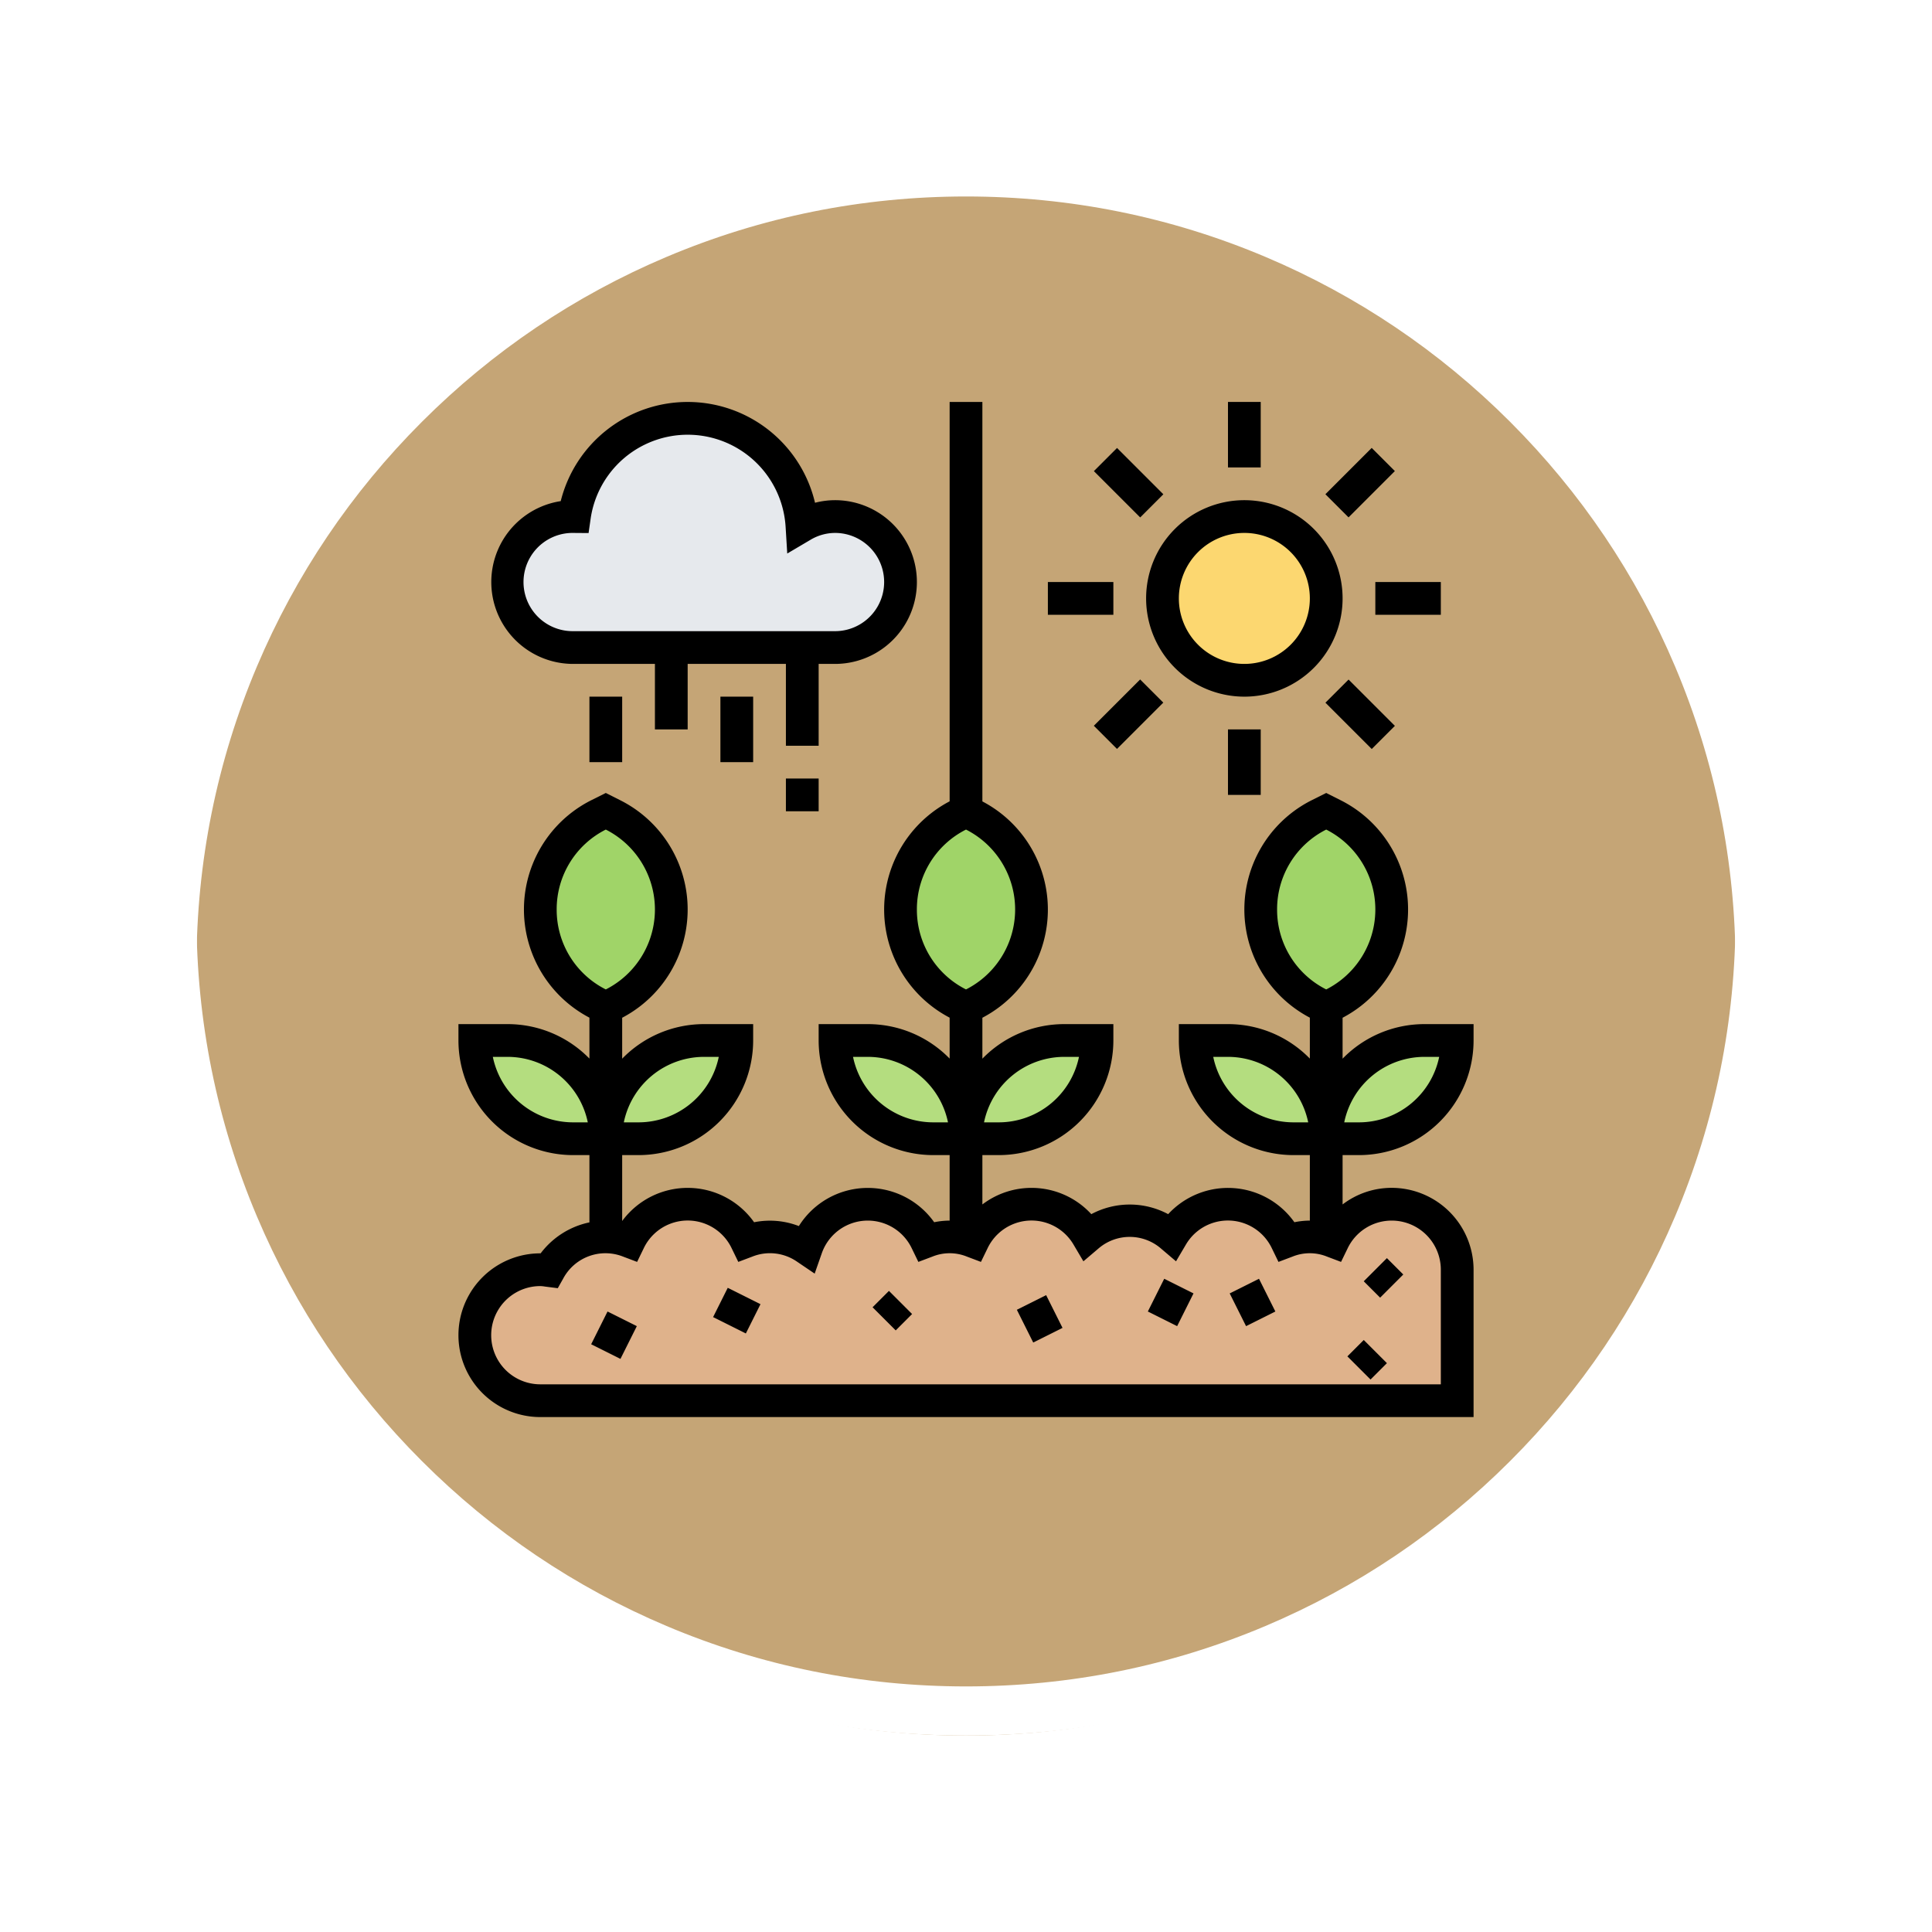 <svg xmlns="http://www.w3.org/2000/svg" xmlns:xlink="http://www.w3.org/1999/xlink" width="117.999" height="118" viewBox="0 0 117.999 118">
  <defs>
    <filter id="Trazado_874925" x="0" y="0" width="117.999" height="118" filterUnits="userSpaceOnUse">
      <feOffset dy="3" input="SourceAlpha"/>
      <feGaussianBlur stdDeviation="3" result="blur"/>
      <feFlood flood-opacity="0.161"/>
      <feComposite operator="in" in2="blur"/>
      <feComposite in="SourceGraphic"/>
    </filter>
  </defs>
  <g id="Grupo_1123320" data-name="Grupo 1123320" transform="translate(-795.051 -15271.451)">
    <g id="Grupo_1111552" data-name="Grupo 1111552" transform="translate(-4.449 12760.294)">
      <g id="Grupo_1111316" data-name="Grupo 1111316" transform="translate(808.5 2517.157)">
        <g id="Grupo_1109835" data-name="Grupo 1109835" transform="translate(0 0)">
          <g id="Grupo_1107913" data-name="Grupo 1107913" transform="translate(0 0)">
            <g transform="matrix(1, 0, 0, 1, -9, -6)" filter="url(#Trazado_874925)">
              <g id="Trazado_874925-2" data-name="Trazado 874925" transform="translate(9 6)" fill="#bb965f" opacity="0.859">
                <path d="M 50 98.5 C 43.452 98.5 37.1 97.218 31.122 94.689 C 25.347 92.246 20.16 88.749 15.705 84.295 C 11.251 79.84 7.753 74.653 5.311 68.878 C 2.782 62.9 1.5 56.548 1.5 50 C 1.5 43.452 2.782 37.1 5.311 31.122 C 7.753 25.347 11.251 20.16 15.705 15.705 C 20.16 11.251 25.347 7.753 31.122 5.311 C 37.1 2.782 43.452 1.5 50 1.5 C 56.548 1.5 62.899 2.782 68.878 5.311 C 74.653 7.753 79.84 11.251 84.294 15.705 C 88.749 20.16 92.246 25.347 94.689 31.122 C 97.217 37.1 98.499 43.452 98.499 50 C 98.499 56.548 97.217 62.9 94.689 68.878 C 92.246 74.653 88.749 79.84 84.294 84.295 C 79.84 88.749 74.653 92.246 68.878 94.689 C 62.899 97.218 56.548 98.5 50 98.5 Z" stroke="none"/>
                <path d="M 50 3 C 43.653 3 37.499 4.242 31.706 6.692 C 26.11 9.059 21.083 12.449 16.766 16.766 C 12.449 21.083 9.059 26.11 6.692 31.706 C 4.242 37.499 3 43.653 3 50 C 3 56.346 4.242 62.501 6.692 68.294 C 9.059 73.89 12.449 78.917 16.766 83.234 C 21.083 87.551 26.11 90.941 31.706 93.308 C 37.499 95.758 43.653 97 50 97 C 56.346 97 62.501 95.758 68.293 93.308 C 73.89 90.941 78.916 87.551 83.234 83.234 C 87.551 78.917 90.94 73.89 93.307 68.294 C 95.757 62.501 96.999 56.346 96.999 50 C 96.999 43.653 95.757 37.499 93.307 31.706 C 90.94 26.11 87.551 21.083 83.234 16.766 C 78.916 12.449 73.89 9.059 68.293 6.692 C 62.501 4.242 56.346 3 50 3 M 50 0 C 77.614 0 99.999 22.386 99.999 50 L 99.999 50 C 99.999 77.614 77.614 100 50 100 C 22.386 100 0 77.614 0 50 L 0 50 C 0 22.386 22.386 0 50 0 Z" stroke="none" fill="#fff"/>
              </g>
            </g>
            <g id="Trazado_874923" data-name="Trazado 874923" transform="translate(0 0)" fill="none">
              <path d="M50,0a50,50,0,0,1,50,50h0A50,50,0,0,1,0,50H0A50,50,0,0,1,50,0Z" stroke="none"/>
              <path d="M 50 3 C 43.653 3 37.499 4.242 31.706 6.692 C 26.11 9.059 21.083 12.449 16.766 16.766 C 12.449 21.083 9.059 26.11 6.692 31.706 C 4.242 37.499 3 43.653 3 50 C 3 56.346 4.242 62.501 6.692 68.294 C 9.059 73.89 12.449 78.917 16.766 83.234 C 21.083 87.551 26.11 90.941 31.706 93.308 C 37.499 95.758 43.653 97 50 97 C 56.346 97 62.501 95.758 68.293 93.308 C 73.89 90.941 78.916 87.551 83.234 83.234 C 87.551 78.917 90.94 73.89 93.307 68.294 C 95.757 62.501 96.999 56.346 96.999 50 C 96.999 43.653 95.757 37.499 93.307 31.706 C 90.94 26.11 87.551 21.083 83.234 16.766 C 78.916 12.449 73.89 9.059 68.293 6.692 C 62.501 4.242 56.346 3 50 3 M 50 0 C 77.614 0 99.999 22.386 99.999 50 L 99.999 50 C 99.999 77.614 77.614 100 50 100 C 22.386 100 0 77.614 0 50 L 0 50 C 0 22.386 22.386 0 50 0 Z" stroke="none" fill="#fff"/>
            </g>
          </g>
        </g>
      </g>
    </g>
    <g id="Grupo_1123319" data-name="Grupo 1123319" transform="translate(823.051 15296)">
      <g id="Grupo_1123317" data-name="Grupo 1123317">
        <g id="Grupo_1123305" data-name="Grupo 1123305">
          <path id="Trazado_919826" data-name="Trazado 919826" d="M61,61H5a4,4,0,0,1,0-8,4.748,4.748,0,0,1,.53.05A3.964,3.964,0,0,1,9,51a3.887,3.887,0,0,1,1.41.27,3.974,3.974,0,0,1,7.18,0A3.887,3.887,0,0,1,19,51a3.932,3.932,0,0,1,2.24.69,3.973,3.973,0,0,1,7.35-.42,3.817,3.817,0,0,1,2.82,0,3.969,3.969,0,0,1,7.01-.31,3.947,3.947,0,0,1,5.16,0,3.969,3.969,0,0,1,7.01.31,3.817,3.817,0,0,1,2.82,0A3.99,3.99,0,0,1,61,53Z" fill="#dfb28b"/>
        </g>
        <g id="Grupo_1123306" data-name="Grupo 1123306">
          <path id="Trazado_919827" data-name="Trazado 919827" d="M31,45H29a6.009,6.009,0,0,1-6-6h2a6.009,6.009,0,0,1,6,6Z" fill="#b4dd7f"/>
        </g>
        <g id="Grupo_1123307" data-name="Grupo 1123307">
          <path id="Trazado_919828" data-name="Trazado 919828" d="M9,45H7a6.009,6.009,0,0,1-6-6H3a5.944,5.944,0,0,1,4.24,1.76A5.944,5.944,0,0,1,9,45Z" fill="#b4dd7f"/>
        </g>
        <g id="Grupo_1123308" data-name="Grupo 1123308">
          <path id="Trazado_919829" data-name="Trazado 919829" d="M53,45H51a6.009,6.009,0,0,1-6-6h2a6.009,6.009,0,0,1,6,6Z" fill="#b4dd7f"/>
        </g>
        <g id="Grupo_1123309" data-name="Grupo 1123309">
          <path id="Trazado_919830" data-name="Trazado 919830" d="M37,39h2a6.009,6.009,0,0,1-6,6H31a6.009,6.009,0,0,1,6-6Z" fill="#b4dd7f"/>
        </g>
        <g id="Grupo_1123310" data-name="Grupo 1123310">
          <path id="Trazado_919831" data-name="Trazado 919831" d="M59,39h2a6.009,6.009,0,0,1-6,6H53a6.009,6.009,0,0,1,6-6Z" fill="#b4dd7f"/>
        </g>
        <g id="Grupo_1123311" data-name="Grupo 1123311">
          <path id="Trazado_919832" data-name="Trazado 919832" d="M15,39h2a6.009,6.009,0,0,1-6,6H9a6.009,6.009,0,0,1,6-6Z" fill="#b4dd7f"/>
        </g>
        <g id="Grupo_1123312" data-name="Grupo 1123312">
          <path id="Trazado_919833" data-name="Trazado 919833" d="M31.42,36.79,31,37l-.42-.21a6.477,6.477,0,0,1,0-11.58L31,25l.42.21a6.477,6.477,0,0,1,0,11.58Z" fill="#a0d468"/>
        </g>
        <g id="Grupo_1123313" data-name="Grupo 1123313">
          <path id="Trazado_919834" data-name="Trazado 919834" d="M9.42,36.79,9,37l-.42-.21a6.477,6.477,0,0,1,0-11.58L9,25l.42.21a6.477,6.477,0,0,1,0,11.58Z" fill="#a0d468"/>
        </g>
        <g id="Grupo_1123314" data-name="Grupo 1123314">
          <path id="Trazado_919835" data-name="Trazado 919835" d="M53.42,36.79,53,37l-.42-.21a6.477,6.477,0,0,1,0-11.58L53,25l.42.21a6.477,6.477,0,0,1,0,11.58Z" fill="#a0d468"/>
        </g>
        <g id="Grupo_1123315" data-name="Grupo 1123315">
          <circle id="Elipse_11976" data-name="Elipse 11976" cx="5" cy="5" r="5" transform="translate(43 7)" fill="#fcd770"/>
        </g>
        <g id="Grupo_1123316" data-name="Grupo 1123316">
          <path id="Trazado_919836" data-name="Trazado 919836" d="M23,7a4,4,0,0,1,0,8H7A4,4,0,0,1,7,7c.03,0,.05.01.08.01a6.991,6.991,0,0,1,13.9.56A3.959,3.959,0,0,1,23,7Z" fill="#e6e9ed"/>
        </g>
      </g>
      <g id="Grupo_1123318" data-name="Grupo 1123318">
        <path id="Trazado_919837" data-name="Trazado 919837" d="M55,46a7.008,7.008,0,0,0,7-7V38H59a6.973,6.973,0,0,0-5,2.111v-2.5a7.465,7.465,0,0,0-.131-13.291L53,23.882l-.87.435A7.464,7.464,0,0,0,52,37.606v2.5A6.977,6.977,0,0,0,47,38H44v1a7.008,7.008,0,0,0,7,7h1v4a4.814,4.814,0,0,0-.944.1,4.969,4.969,0,0,0-7.708-.493,4.986,4.986,0,0,0-4.695,0A4.957,4.957,0,0,0,32,49.014V46h1a7.008,7.008,0,0,0,7-7V38H37a6.973,6.973,0,0,0-5,2.111v-2.5a7.456,7.456,0,0,0,0-13.213V0H30V24.393a7.456,7.456,0,0,0,0,13.213v2.5A6.977,6.977,0,0,0,25,38H22v1a7.008,7.008,0,0,0,7,7h1v4a4.814,4.814,0,0,0-.944.1,4.97,4.97,0,0,0-8.265.235,4.9,4.9,0,0,0-2.734-.234A4.968,4.968,0,0,0,10,50.026V46h1a7.008,7.008,0,0,0,7-7V38H15a6.973,6.973,0,0,0-5,2.111v-2.5a7.465,7.465,0,0,0-.131-13.291L9,23.882l-.87.435A7.464,7.464,0,0,0,8,37.606v2.5A6.977,6.977,0,0,0,3,38H0v1a7.008,7.008,0,0,0,7,7H8v4.109A5.015,5.015,0,0,0,5.021,52H5A5,5,0,0,0,5,62H62V53a5.006,5.006,0,0,0-5-5,4.938,4.938,0,0,0-3,1.014V46Zm4-6h.9A5.009,5.009,0,0,1,55,44h-.9A5.008,5.008,0,0,1,59,40Zm-8,4a5.008,5.008,0,0,1-4.9-4H47a5.008,5.008,0,0,1,4.9,4ZM37,40h.9A5.009,5.009,0,0,1,33,44h-.9A5.008,5.008,0,0,1,37,40Zm-8,4a5.008,5.008,0,0,1-4.9-4H25a5.008,5.008,0,0,1,4.9,4ZM28,31a5.443,5.443,0,0,1,3-4.882,5.472,5.472,0,0,1,0,9.764A5.444,5.444,0,0,1,28,31ZM15,40h.9A5.009,5.009,0,0,1,11,44h-.9A5.008,5.008,0,0,1,15,40ZM7,44a5.008,5.008,0,0,1-4.9-4H3a5.008,5.008,0,0,1,4.9,4ZM6,31a5.443,5.443,0,0,1,3-4.882,5.472,5.472,0,0,1,0,9.764A5.444,5.444,0,0,1,6,31ZM57,50a3,3,0,0,1,3,3v7H5a3,3,0,0,1,0-6,2.01,2.01,0,0,1,.282.029l.785.1.331-.588A2.925,2.925,0,0,1,10.057,52.2l.855.323.4-.823a2.975,2.975,0,0,1,5.38,0l.4.823.855-.323a2.906,2.906,0,0,1,2.735.31l1.075.728.429-1.226A2.976,2.976,0,0,1,27.69,51.7l.4.823.855-.323a2.806,2.806,0,0,1,2.112,0l.855.323.4-.823a2.974,2.974,0,0,1,5.258-.229l.6,1.016.9-.765a2.924,2.924,0,0,1,3.857,0l.9.765.6-1.016a2.973,2.973,0,0,1,5.257.229l.4.823.855-.323a2.806,2.806,0,0,1,2.112,0l.855.323.4-.823A2.98,2.98,0,0,1,57,50ZM50,31a5.443,5.443,0,0,1,3-4.882,5.472,5.472,0,0,1,0,9.764A5.444,5.444,0,0,1,50,31Z"/>
        <path id="Trazado_919838" data-name="Trazado 919838" d="M7,16h5v4h2V16h6v5h2V16h1A5,5,0,0,0,23,6a4.866,4.866,0,0,0-1.222.158,7.991,7.991,0,0,0-15.531-.1A5,5,0,0,0,7,16ZM6.948,8l1,.008.123-.859a5.991,5.991,0,0,1,11.911.479l.1,1.63,1.407-.83A2.942,2.942,0,0,1,23,8a3,3,0,0,1,0,6H7a3,3,0,0,1-.052-6Z"/>
        <path id="Trazado_919839" data-name="Trazado 919839" d="M8,18h2v4H8Z"/>
        <path id="Trazado_919840" data-name="Trazado 919840" d="M16,18h2v4H16Z"/>
        <path id="Trazado_919841" data-name="Trazado 919841" d="M20,23h2v2H20Z"/>
        <path id="Trazado_919842" data-name="Trazado 919842" d="M48,18a6,6,0,1,0-6-6A6.006,6.006,0,0,0,48,18ZM48,8a4,4,0,1,1-4,4A4,4,0,0,1,48,8Z"/>
        <path id="Trazado_919843" data-name="Trazado 919843" d="M47,0h2V4H47Z"/>
        <path id="Trazado_919844" data-name="Trazado 919844" d="M39.929,2.929h2v4h-2Z" transform="translate(8.505 30.388) rotate(-45)"/>
        <path id="Trazado_919845" data-name="Trazado 919845" d="M36,11h4v2H36Z"/>
        <path id="Trazado_919846" data-name="Trazado 919846" d="M38.929,18.071h4v2h-4Z" transform="translate(-1.498 34.527) rotate(-45)"/>
        <path id="Trazado_919847" data-name="Trazado 919847" d="M47,20h2v4H47Z"/>
        <path id="Trazado_919848" data-name="Trazado 919848" d="M54.071,17.071h2v4h-2Z" transform="translate(2.647 44.532) rotate(-45)"/>
        <path id="Trazado_919849" data-name="Trazado 919849" d="M56,11h4v2H56Z"/>
        <path id="Trazado_919850" data-name="Trazado 919850" d="M53.071,3.929h4v2h-4Z" transform="translate(12.645 40.385) rotate(-45)"/>
        <path id="Trazado_919851" data-name="Trazado 919851" d="M8.382,56h2.236v2H8.382Z" transform="translate(-45.731 40.006) rotate(-63.435)"/>
        <path id="Trazado_919852" data-name="Trazado 919852" d="M16,54.382h2v2.236H16Z" transform="translate(-40.243 45.885) rotate(-63.435)"/>
        <path id="Trazado_919853" data-name="Trazado 919853" d="M25.793,54.5h1.414v2H25.793Z" transform="translate(-31.483 34.994) rotate(-45)"/>
        <path id="Trazado_919854" data-name="Trazado 919854" d="M34.5,54.882h2v2.236h-2Z" transform="translate(-21.296 21.788) rotate(-26.565)"/>
        <path id="Trazado_919855" data-name="Trazado 919855" d="M42.382,54h2.236v2H42.382Z" transform="translate(-25.147 69.311) rotate(-63.435)"/>
        <path id="Trazado_919856" data-name="Trazado 919856" d="M47.5,53.882h2v2.236h-2Z" transform="translate(-19.477 27.496) rotate(-26.565)"/>
        <path id="Trazado_919857" data-name="Trazado 919857" d="M54.793,57.5h1.414v2H54.793Z" transform="translate(-25.11 56.379) rotate(-45)"/>
        <path id="Trazado_919858" data-name="Trazado 919858" d="M55.5,52.793h2v1.414h-2Z" transform="translate(-21.282 55.621) rotate(-45)"/>
      </g>
    </g>
  </g>
</svg>
